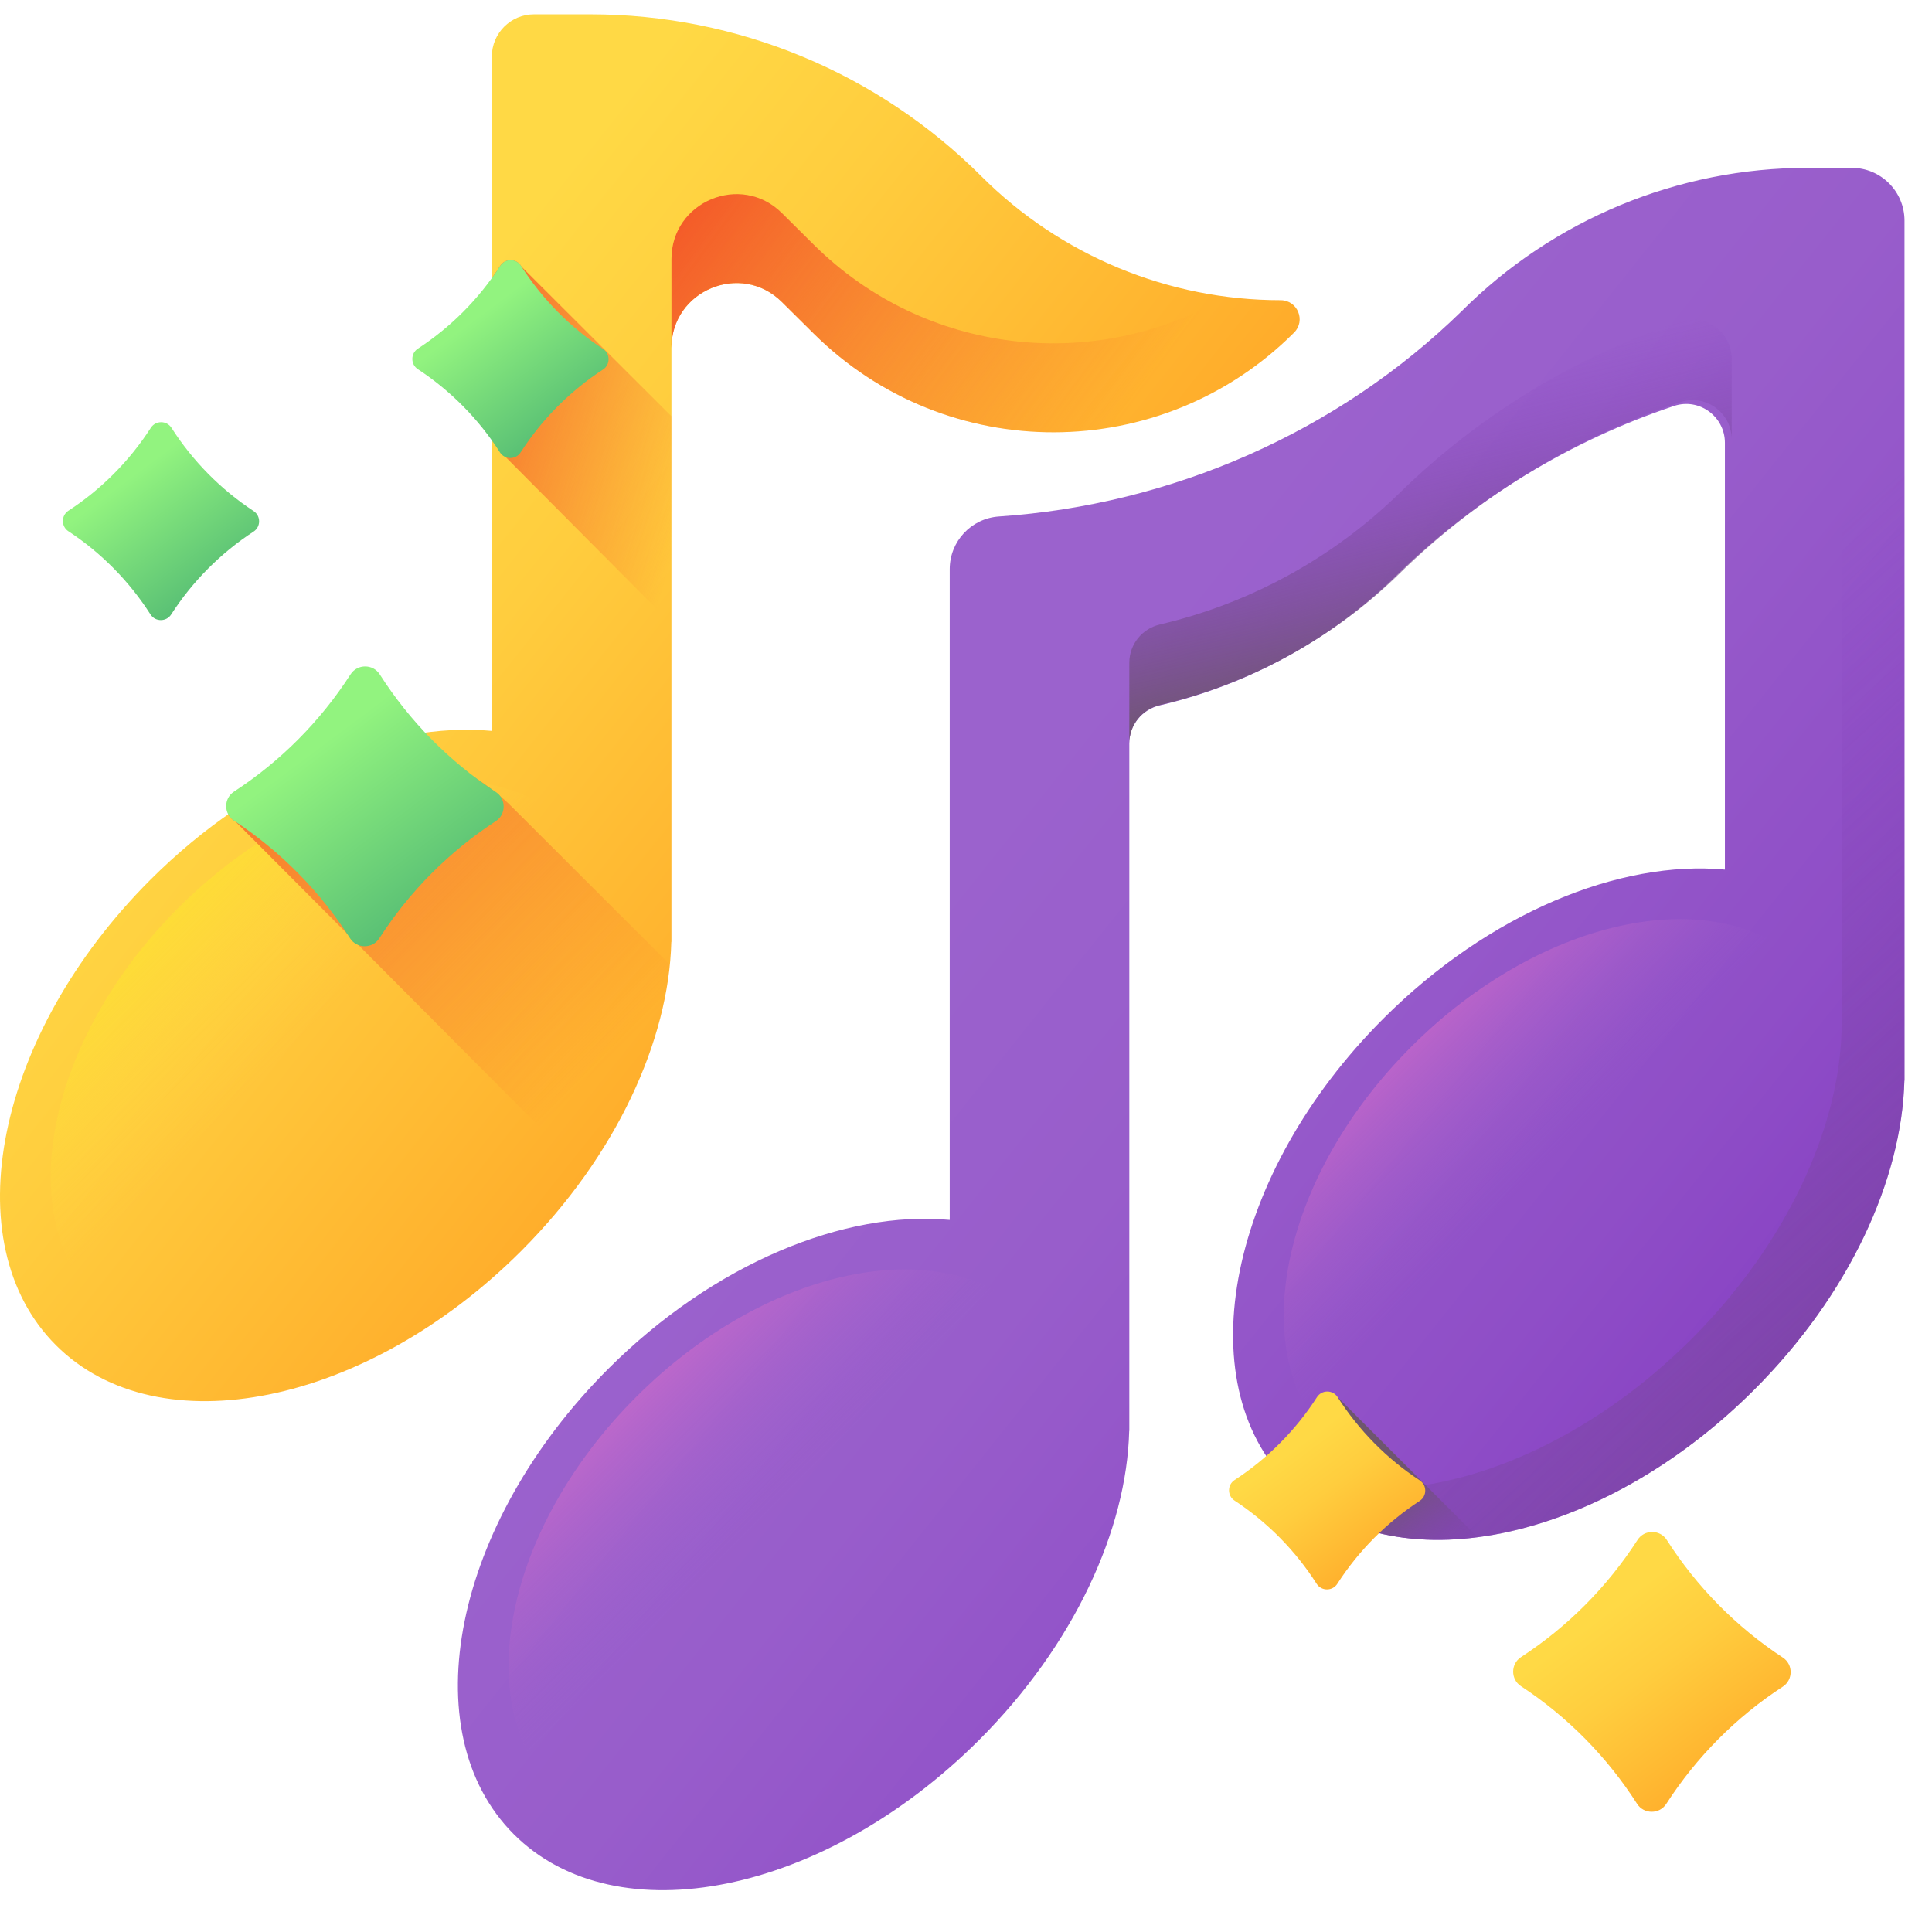 <svg width="68" height="68" viewBox="0 0 68 68" fill="none" xmlns="http://www.w3.org/2000/svg">
<g clip-path="url(#clip0_528_39287)">
<path d="M45.074 10.566C41.123 10.566 37.334 8.997 34.54 6.203C30.891 2.554 25.942 0.504 20.781 0.504H18.797C17.976 0.504 17.311 1.169 17.311 1.99V25.725C13.617 25.38 9.009 27.25 5.287 30.971C-0.151 36.41 -1.637 43.741 1.969 47.347C5.575 50.953 12.907 49.467 18.345 44.029C21.69 40.683 23.539 36.622 23.628 33.152H23.632V12.248C23.632 10.221 26.08 9.202 27.519 10.629L28.641 11.742C33.324 16.387 40.882 16.372 45.547 11.707C45.968 11.287 45.669 10.566 45.074 10.566Z" fill="url(#paint0_linear_528_39287)"/>
<path d="M45.074 10.566C44.424 10.566 43.778 10.523 43.141 10.44C38.565 13.129 32.584 12.523 28.641 8.611L27.519 7.498C26.08 6.071 23.633 7.09 23.633 9.118V12.248C23.633 10.221 26.08 9.202 27.519 10.629L28.641 11.742C33.325 16.387 40.882 16.372 45.547 11.708C45.968 11.287 45.67 10.566 45.074 10.566Z" fill="url(#paint1_linear_528_39287)"/>
<path d="M20.176 29.14C23.238 32.201 21.976 38.426 17.359 43.043C12.742 47.66 6.517 48.921 3.456 45.86C0.395 42.799 1.656 36.574 6.273 31.957C10.89 27.34 17.115 26.079 20.176 29.14Z" fill="url(#paint2_linear_528_39287)"/>
<path d="M65.173 5.907H63.628C59.059 5.907 54.676 7.722 51.445 10.953C47.08 15.218 41.231 17.768 35.16 18.178C34.184 18.244 33.427 19.054 33.427 20.032V42.937C29.732 42.592 25.126 44.462 21.404 48.183C15.965 53.621 14.48 60.954 18.085 64.56C21.691 68.165 29.023 66.679 34.462 61.241C37.807 57.896 39.656 53.835 39.744 50.364H39.748V26.161C39.748 25.523 40.191 24.976 40.811 24.83C43.934 24.099 46.825 22.528 49.155 20.251C51.944 17.526 55.292 15.502 58.923 14.288C59.803 13.994 60.711 14.659 60.711 15.586V30.607C57.016 30.262 52.41 32.133 48.688 35.853C43.249 41.292 41.764 48.624 45.369 52.23C48.975 55.835 56.307 54.349 61.745 48.911C65.091 45.566 66.94 41.505 67.028 38.034H67.032V7.766C67.032 6.739 66.2 5.907 65.173 5.907Z" fill="url(#paint3_linear_528_39287)"/>
<path d="M49.263 20.183C46.906 22.486 43.982 24.075 40.823 24.815C40.197 24.962 39.748 25.515 39.748 26.161V23.324C39.748 22.68 40.197 22.126 40.823 21.98C43.982 21.24 46.906 19.651 49.263 17.348C50.673 15.97 52.224 14.769 53.883 13.758C55.542 12.749 57.306 11.93 59.143 11.316C60.031 11.019 60.95 11.691 60.95 12.629V15.466C60.95 14.527 60.031 13.856 59.143 14.153C57.306 14.767 55.542 15.585 53.883 16.595C52.224 17.604 50.673 18.804 49.263 20.183Z" fill="url(#paint4_linear_528_39287)"/>
<path d="M65.173 5.907H64.819C64.82 5.932 64.823 5.956 64.823 5.982V36.249H64.819C64.731 39.721 62.881 43.782 59.536 47.127C54.853 51.81 48.765 53.562 44.862 51.656C45.018 51.856 45.187 52.048 45.369 52.23C48.975 55.835 56.307 54.349 61.745 48.911C65.091 45.566 66.94 41.505 67.028 38.034H67.032V7.766C67.032 6.739 66.2 5.907 65.173 5.907Z" fill="url(#paint5_linear_528_39287)"/>
<path d="M63.576 34.022C66.638 37.084 65.376 43.308 60.759 47.925C56.142 52.542 49.917 53.804 46.856 50.742C43.795 47.681 45.056 41.456 49.673 36.84C54.291 32.222 60.515 30.961 63.576 34.022Z" fill="url(#paint6_linear_528_39287)"/>
<path d="M36.293 46.352C39.354 49.413 38.093 55.638 33.475 60.255C28.858 64.872 22.634 66.133 19.573 63.072C16.511 60.011 17.773 53.786 22.39 49.169C27.007 44.552 33.231 43.291 36.293 46.352Z" fill="url(#paint7_linear_528_39287)"/>
<path d="M17.67 15.96L23.633 21.955V14.653L18.361 9.392C18.356 9.386 18.352 9.379 18.347 9.373C18.186 9.091 17.782 9.084 17.609 9.352C17.513 9.501 17.414 9.646 17.311 9.789V15.088C17.311 15.415 17.44 15.728 17.67 15.96Z" fill="url(#paint8_linear_528_39287)"/>
<path d="M23.577 33.95L18.026 28.408C17.684 28.066 17.309 27.76 16.906 27.494C15.999 26.896 14.392 25.874 14.089 25.938C12.1 26.353 10.011 27.275 8.032 28.662C8.083 28.758 8.161 28.843 8.266 28.902C8.275 28.91 8.285 28.916 8.294 28.923L20.634 41.314C22.334 38.898 23.341 36.315 23.577 33.95Z" fill="url(#paint9_linear_528_39287)"/>
<path d="M17.453 28.899C15.811 29.969 14.41 31.379 13.349 33.028C13.11 33.398 12.559 33.397 12.322 33.026C11.267 31.373 9.871 29.958 8.233 28.882C7.869 28.643 7.87 28.1 8.235 27.863C9.877 26.792 11.278 25.383 12.339 23.734C12.578 23.363 13.128 23.364 13.366 23.736C14.421 25.389 15.817 26.803 17.455 27.879C17.818 28.118 17.817 28.661 17.453 28.899Z" fill="url(#paint10_linear_528_39287)"/>
<path d="M8.926 18.709C7.765 19.466 6.774 20.463 6.023 21.629C5.855 21.891 5.465 21.89 5.298 21.628C4.551 20.459 3.564 19.458 2.406 18.697C2.149 18.528 2.149 18.144 2.407 17.976C3.568 17.22 4.559 16.223 5.309 15.057C5.478 14.794 5.868 14.795 6.035 15.058C6.782 16.227 7.769 17.227 8.927 17.988C9.184 18.157 9.184 18.541 8.926 18.709Z" fill="url(#paint11_linear_528_39287)"/>
<path d="M21.226 13.005C20.064 13.761 19.073 14.758 18.323 15.924C18.154 16.187 17.765 16.186 17.597 15.923C16.851 14.754 15.864 13.754 14.705 12.993C14.448 12.824 14.449 12.44 14.707 12.272C15.868 11.515 16.859 10.518 17.609 9.352C17.778 9.09 18.167 9.091 18.335 9.354C19.081 10.522 20.068 11.523 21.227 12.284C21.484 12.453 21.483 12.837 21.226 13.005Z" fill="url(#paint12_linear_528_39287)"/>
<path d="M52.007 54.102L47.08 49.175V53.44C48.494 54.128 50.192 54.338 52.007 54.102Z" fill="url(#paint13_linear_528_39287)"/>
<path d="M62.751 59.363C61.109 60.433 59.708 61.842 58.647 63.491C58.408 63.862 57.857 63.861 57.62 63.489C56.565 61.837 55.169 60.422 53.531 59.346C53.167 59.107 53.168 58.564 53.533 58.326C55.175 57.256 56.576 55.846 57.637 54.198C57.876 53.827 58.426 53.828 58.664 54.199C59.719 55.852 61.115 57.267 62.753 58.343C63.117 58.582 63.115 59.125 62.751 59.363Z" fill="url(#paint14_linear_528_39287)"/>
<path d="M49.97 52.826C48.809 53.583 47.818 54.58 47.068 55.746C46.899 56.008 46.51 56.007 46.342 55.745C45.596 54.576 44.609 53.575 43.45 52.814C43.193 52.645 43.194 52.261 43.452 52.093C44.613 51.337 45.604 50.34 46.354 49.174C46.523 48.911 46.912 48.912 47.08 49.175C47.826 50.344 48.813 51.344 49.972 52.105C50.229 52.274 50.228 52.658 49.97 52.826Z" fill="url(#paint15_linear_528_39287)"/>
</g>
<defs>
<linearGradient id="paint0_linear_528_39287" x1="10.063" y1="18.166" x2="31.243" y2="35.039" gradientUnits="userSpaceOnUse">
<stop stop-color="#FFD945"/>
<stop offset="0.304" stop-color="#FFCD3E"/>
<stop offset="0.856" stop-color="#FFAD2B"/>
<stop offset="1" stop-color="#FFA325"/>
</linearGradient>
<linearGradient id="paint1_linear_528_39287" x1="39.294" y1="14.985" x2="24.913" y2="4.329" gradientUnits="userSpaceOnUse">
<stop stop-color="#F35227" stop-opacity="0"/>
<stop offset="1" stop-color="#F35227"/>
</linearGradient>
<linearGradient id="paint2_linear_528_39287" x1="10.72" y1="36.404" x2="2.966" y2="28.65" gradientUnits="userSpaceOnUse">
<stop stop-color="#FFD945" stop-opacity="0"/>
<stop offset="1" stop-color="#FBED21"/>
</linearGradient>
<linearGradient id="paint3_linear_528_39287" x1="34.292" y1="29.154" x2="64.559" y2="53.268" gradientUnits="userSpaceOnUse">
<stop stop-color="#9B62CD"/>
<stop offset="0.3" stop-color="#985DCB"/>
<stop offset="0.672" stop-color="#8F4EC7"/>
<stop offset="1" stop-color="#833AC1"/>
</linearGradient>
<linearGradient id="paint4_linear_528_39287" x1="49.028" y1="13.65" x2="51.328" y2="23.508" gradientUnits="userSpaceOnUse">
<stop stop-color="#833AC1" stop-opacity="0"/>
<stop offset="1" stop-color="#6E566E"/>
</linearGradient>
<linearGradient id="paint5_linear_528_39287" x1="54.538" y1="27.816" x2="80.788" y2="56.666" gradientUnits="userSpaceOnUse">
<stop stop-color="#833AC1" stop-opacity="0"/>
<stop offset="1" stop-color="#6E566E"/>
</linearGradient>
<linearGradient id="paint6_linear_528_39287" x1="54.121" y1="41.287" x2="46.367" y2="33.532" gradientUnits="userSpaceOnUse">
<stop stop-color="#9B62CD" stop-opacity="0"/>
<stop offset="1" stop-color="#FF75C8"/>
</linearGradient>
<linearGradient id="paint7_linear_528_39287" x1="26.837" y1="53.617" x2="19.083" y2="45.862" gradientUnits="userSpaceOnUse">
<stop stop-color="#9B62CD" stop-opacity="0"/>
<stop offset="1" stop-color="#FF75C8"/>
</linearGradient>
<linearGradient id="paint8_linear_528_39287" x1="24.545" y1="16.665" x2="13.998" y2="13.511" gradientUnits="userSpaceOnUse">
<stop stop-color="#F35227" stop-opacity="0"/>
<stop offset="1" stop-color="#F35227"/>
</linearGradient>
<linearGradient id="paint9_linear_528_39287" x1="21.58" y1="37.106" x2="6.152" y2="21.679" gradientUnits="userSpaceOnUse">
<stop stop-color="#F35227" stop-opacity="0"/>
<stop offset="1" stop-color="#F35227"/>
</linearGradient>
<linearGradient id="paint10_linear_528_39287" x1="11.246" y1="26.252" x2="16.413" y2="33.17" gradientUnits="userSpaceOnUse">
<stop stop-color="#92F37F"/>
<stop offset="1" stop-color="#4AB272"/>
</linearGradient>
<linearGradient id="paint11_linear_528_39287" x1="4.537" y1="16.837" x2="8.191" y2="21.729" gradientUnits="userSpaceOnUse">
<stop stop-color="#92F37F"/>
<stop offset="1" stop-color="#4AB272"/>
</linearGradient>
<linearGradient id="paint12_linear_528_39287" x1="16.838" y1="11.135" x2="20.492" y2="16.027" gradientUnits="userSpaceOnUse">
<stop stop-color="#92F37F"/>
<stop offset="1" stop-color="#4AB272"/>
</linearGradient>
<linearGradient id="paint13_linear_528_39287" x1="51.28" y1="56.048" x2="48.607" y2="52.543" gradientUnits="userSpaceOnUse">
<stop stop-color="#833AC1" stop-opacity="0"/>
<stop offset="1" stop-color="#6E566E"/>
</linearGradient>
<linearGradient id="paint14_linear_528_39287" x1="56.538" y1="56.725" x2="61.705" y2="63.643" gradientUnits="userSpaceOnUse">
<stop stop-color="#FFD945"/>
<stop offset="0.304" stop-color="#FFCD3E"/>
<stop offset="0.856" stop-color="#FFAD2B"/>
<stop offset="1" stop-color="#FFA325"/>
</linearGradient>
<linearGradient id="paint15_linear_528_39287" x1="45.575" y1="50.962" x2="49.228" y2="55.854" gradientUnits="userSpaceOnUse">
<stop stop-color="#FFD945"/>
<stop offset="0.304" stop-color="#FFCD3E"/>
<stop offset="0.856" stop-color="#FFAD2B"/>
<stop offset="1" stop-color="#FFA325"/>
</linearGradient>
<clipPath id="clip0_528_39287">
<rect width="67.032" height="67.032" fill="white"/>
</clipPath>
</defs>
</svg>
